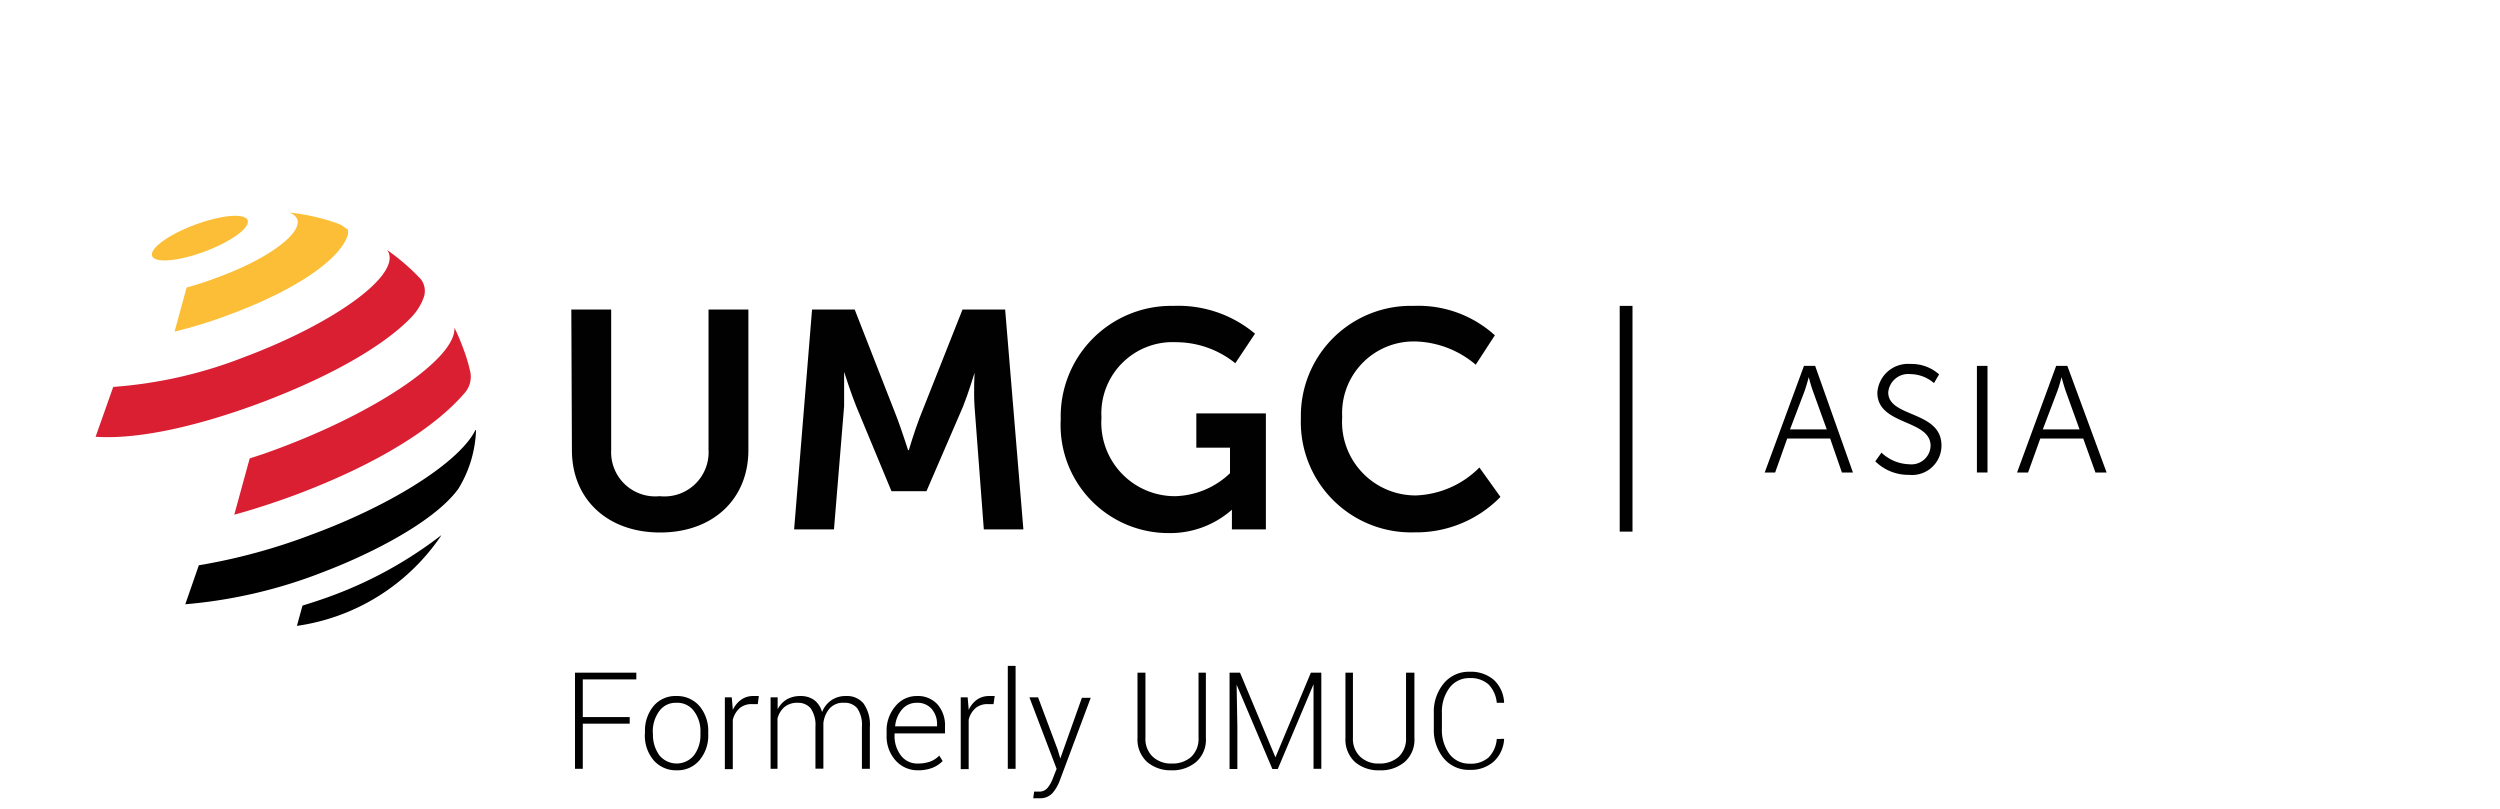 <svg id="Layer_1" data-name="Layer 1" xmlns="http://www.w3.org/2000/svg" viewBox="0 0 170 55"><defs><style>.cls-1{fill:#010101;}.cls-2{fill:#fcbe36;}.cls-3{fill:#da1f33;}</style></defs><path class="cls-1" d="M42.82,49.21H39.63v3.07H39.1V45.74h4.17v.46H39.63v2.56h3.19Z"/><path class="cls-1" d="M43.86,49.78A2.62,2.62,0,0,1,44.45,48,1.94,1.94,0,0,1,46,47.33a2,2,0,0,1,1.57.69,2.62,2.62,0,0,1,.59,1.76v.15a2.6,2.6,0,0,1-.59,1.76,1.94,1.94,0,0,1-1.56.69,2,2,0,0,1-1.57-.69,2.6,2.6,0,0,1-.59-1.76Zm.54.15a2.37,2.37,0,0,0,.43,1.42,1.52,1.52,0,0,0,2.37,0,2.3,2.3,0,0,0,.43-1.42v-.15a2.25,2.25,0,0,0-.43-1.41A1.39,1.39,0,0,0,46,47.79a1.37,1.37,0,0,0-1.18.58,2.32,2.32,0,0,0-.43,1.41Z"/><path class="cls-1" d="M51.53,47.88l-.4,0a1.24,1.24,0,0,0-.84.28,1.58,1.58,0,0,0-.46.79v3.35h-.54V47.42h.47l.07.81v.05a1.73,1.73,0,0,1,.57-.7,1.37,1.37,0,0,1,.84-.25l.2,0,.16,0Z"/><path class="cls-1" d="M52.88,47.42l0,.81a1.67,1.67,0,0,1,.62-.67,1.83,1.83,0,0,1,.93-.23,1.55,1.55,0,0,1,.93.27,1.49,1.49,0,0,1,.54.82,1.74,1.74,0,0,1,.63-.8,1.68,1.68,0,0,1,1-.29,1.44,1.44,0,0,1,1.2.52,2.51,2.51,0,0,1,.42,1.6v2.83h-.54V49.43a2,2,0,0,0-.32-1.27,1.08,1.08,0,0,0-.88-.37,1.22,1.22,0,0,0-1,.39,1.82,1.82,0,0,0-.42,1v3.09h-.54V49.43a2,2,0,0,0-.32-1.26,1.11,1.11,0,0,0-.88-.38,1.36,1.36,0,0,0-.91.29,1.54,1.54,0,0,0-.47.78v3.42H52.4V47.42Z"/><path class="cls-1" d="M62.41,52.38a2,2,0,0,1-1.52-.68,2.45,2.45,0,0,1-.6-1.7v-.25a2.53,2.53,0,0,1,.6-1.73,1.85,1.85,0,0,1,1.45-.69,1.79,1.79,0,0,1,1.41.57,2.16,2.16,0,0,1,.51,1.51v.46H60.83V50a2.16,2.16,0,0,0,.43,1.37,1.38,1.38,0,0,0,1.15.55,2.46,2.46,0,0,0,.86-.14,1.66,1.66,0,0,0,.6-.4l.23.37a2,2,0,0,1-.69.46A2.72,2.72,0,0,1,62.41,52.38Zm-.07-4.59a1.29,1.29,0,0,0-1,.45,2,2,0,0,0-.47,1.15v0h2.85v-.14a1.57,1.57,0,0,0-.38-1.06A1.28,1.28,0,0,0,62.34,47.79Z"/><path class="cls-1" d="M67.56,47.88l-.4,0a1.23,1.23,0,0,0-.83.28,1.51,1.51,0,0,0-.46.79v3.35h-.54V47.42h.47l.07.81v.05a1.71,1.71,0,0,1,.56-.7,1.42,1.42,0,0,1,.85-.25l.2,0,.16,0Z"/><path class="cls-1" d="M69.06,52.28h-.53v-7h.53Z"/><path class="cls-1" d="M71.93,51l.17.58h0l1.47-4.13h.6l-2.11,5.64a2.86,2.86,0,0,1-.49.84,1.12,1.12,0,0,1-.88.35l-.23,0-.2,0,.06-.45.18,0h.17a.72.72,0,0,0,.56-.25,2.28,2.28,0,0,0,.36-.64l.26-.66L70,47.42h.59Z"/><path class="cls-1" d="M82,45.74v4.44a2,2,0,0,1-.66,1.63,2.48,2.48,0,0,1-1.7.57A2.44,2.44,0,0,1,78,51.81a2.06,2.06,0,0,1-.65-1.63V45.74h.54v4.43a1.66,1.66,0,0,0,.5,1.29,1.8,1.8,0,0,0,1.29.46A1.92,1.92,0,0,0,81,51.47a1.69,1.69,0,0,0,.5-1.3V45.74Z"/><path class="cls-1" d="M84.32,45.74l2.41,5.76h0l2.41-5.76h.71v6.54h-.53V49.39l0-2.86h0l-2.43,5.76h-.37l-2.43-5.73h0l.05,2.84v2.89h-.53V45.74Z"/><path class="cls-1" d="M96.18,45.74v4.44a2,2,0,0,1-.66,1.63,2.48,2.48,0,0,1-1.7.57,2.45,2.45,0,0,1-1.69-.57,2.09,2.09,0,0,1-.64-1.63V45.74H92v4.43a1.66,1.66,0,0,0,.5,1.29,1.77,1.77,0,0,0,1.29.46,1.91,1.91,0,0,0,1.31-.45,1.67,1.67,0,0,0,.51-1.3V45.74Z"/><path class="cls-1" d="M102.28,50.24v0a2.23,2.23,0,0,1-.7,1.54,2.33,2.33,0,0,1-1.65.57,2.19,2.19,0,0,1-1.76-.79,3,3,0,0,1-.67-2V48.48a3,3,0,0,1,.67-2,2.19,2.19,0,0,1,1.76-.8,2.38,2.38,0,0,1,1.66.56,2.25,2.25,0,0,1,.69,1.55v0h-.5a2.05,2.05,0,0,0-.56-1.25,1.82,1.82,0,0,0-1.28-.43,1.66,1.66,0,0,0-1.38.67,2.71,2.71,0,0,0-.51,1.7v1.07a2.75,2.75,0,0,0,.51,1.72,1.68,1.68,0,0,0,1.38.66,1.81,1.81,0,0,0,1.28-.42,2,2,0,0,0,.56-1.26Z"/><ellipse class="cls-2" cx="13.59" cy="16.19" rx="3.47" ry="0.97" transform="translate(-4.81 5.79) rotate(-20.51)"/><path class="cls-2" d="M23,15.21a14.24,14.24,0,0,0-3.36-.76h0a0,0,0,0,0,0,0h0a.87.87,0,0,1,.57.45c.36,1-2.11,2.78-5.52,4a20.45,20.45,0,0,1-2,.65l-.82,3a31.46,31.46,0,0,0,3.77-1.17c4.75-1.77,7.49-3.82,8-5.37a.75.75,0,0,0,0-.42C23.48,15.53,23.37,15.36,23,15.21Z"/><path class="cls-3" d="M30.9,22.28s0,0,0,0l0,0c.14,2-5,5.61-11.92,8.2-.66.25-1.32.48-2,.69L15.93,35c1.31-.36,2.71-.81,4.19-1.36,5.62-2.11,9.48-4.59,11.47-6.91a1.67,1.67,0,0,0,.4-1.39,11.32,11.32,0,0,0-.53-1.75A13.75,13.75,0,0,0,30.9,22.28Z"/><path class="cls-3" d="M28.63,19a14.3,14.3,0,0,0-2.31-2s0,0,0,0,0,0,0,0a1.13,1.13,0,0,1,.12.21c.61,1.64-3.78,4.8-9.8,7.06A30.36,30.36,0,0,1,7.7,26.31L6.5,29.7c2.56.18,6.44-.52,11.28-2.33,5-1.89,8.51-4,10.26-5.87a3.71,3.71,0,0,0,.74-1.19A1.32,1.32,0,0,0,28.63,19Z"/><path d="M32.33,29.24h0c-1,2.06-5.41,5-11.16,7.12a40.24,40.24,0,0,1-7.65,2.08l-.92,2.65a33.36,33.36,0,0,0,9.5-2.24c2.63-1,7.3-3.2,9.06-5.6a8.12,8.12,0,0,0,1.21-4S32.34,29.24,32.33,29.24Z"/><path d="M30,36.4h0a28,28,0,0,1-7.43,4.11c-.67.25-1.35.47-2,.67l-.38,1.38A14.26,14.26,0,0,0,30,36.42,0,0,0,0,0,30,36.4Z"/><path class="cls-1" d="M124.45,29.82h-2.92l-.82,2.31H120l2.67-7.25h.76L126,32.13h-.75ZM123,25.63s-.16.6-.28.94l-1,2.63h2.5l-.95-2.63c-.13-.34-.28-.94-.28-.94Z"/><path class="cls-1" d="M127.94,30.78a2.86,2.86,0,0,0,1.9.79,1.3,1.3,0,0,0,1.44-1.25c0-1.83-3.62-1.37-3.62-3.62a2.09,2.09,0,0,1,2.26-1.95,2.8,2.8,0,0,1,1.94.71l-.35.59a2.49,2.49,0,0,0-1.59-.61,1.37,1.37,0,0,0-1.52,1.24c0,1.73,3.62,1.23,3.62,3.61a2,2,0,0,1-2.2,2,3.19,3.19,0,0,1-2.3-.92Z"/><path class="cls-1" d="M134.43,24.88h.72v7.25h-.72Z"/><path class="cls-1" d="M141.66,29.82h-2.92l-.83,2.31h-.75l2.66-7.25h.76l2.67,7.25h-.76Zm-1.47-4.19s-.15.6-.28.94l-1,2.63h2.5l-.95-2.63c-.12-.34-.28-.94-.28-.94Z"/><path class="cls-1" d="M38.85,21.05h2.71v9.56a3,3,0,0,0,3.3,3.13,3,3,0,0,0,3.32-3.16V21.05h2.71v9.56c0,3.34-2.42,5.6-6,5.6s-6-2.26-6-5.6Z"/><path class="cls-1" d="M55.22,21.05h2.9L61,28.42c.33.88.75,2.19.75,2.19h.05s.39-1.31.73-2.19l2.92-7.37h2.9L69.59,36H66.9l-.63-8.34c-.07-1,0-2.31,0-2.31h0s-.44,1.45-.79,2.31L63,33.4H60.62l-2.4-5.78c-.35-.86-.82-2.33-.82-2.33h0s0,1.35,0,2.33L56.71,36H54Z"/><path class="cls-1" d="M79.8,20.8a8.12,8.12,0,0,1,5.54,1.89L84,24.7a6.43,6.43,0,0,0-4-1.43A4.85,4.85,0,0,0,74.9,28.4a5,5,0,0,0,5,5.34,5.6,5.6,0,0,0,3.74-1.56V30.44H81.35V28.11h4.73V36H83.77v-.71c0-.32,0-.63,0-.63h0a6.35,6.35,0,0,1-4.33,1.59,7.34,7.34,0,0,1-7.31-7.73A7.52,7.52,0,0,1,79.8,20.8Z"/><path class="cls-1" d="M96.14,20.8a7.74,7.74,0,0,1,5.51,2l-1.3,2a6.6,6.6,0,0,0-4.08-1.58,4.87,4.87,0,0,0-5,5.13,5,5,0,0,0,5,5.34,6.41,6.41,0,0,0,4.33-1.9l1.43,2a8,8,0,0,1-5.86,2.41,7.5,7.5,0,0,1-7.71-7.77A7.48,7.48,0,0,1,96.14,20.8Z"/><rect class="cls-1" x="110.14" y="20.8" width="0.87" height="15.35"/></svg>